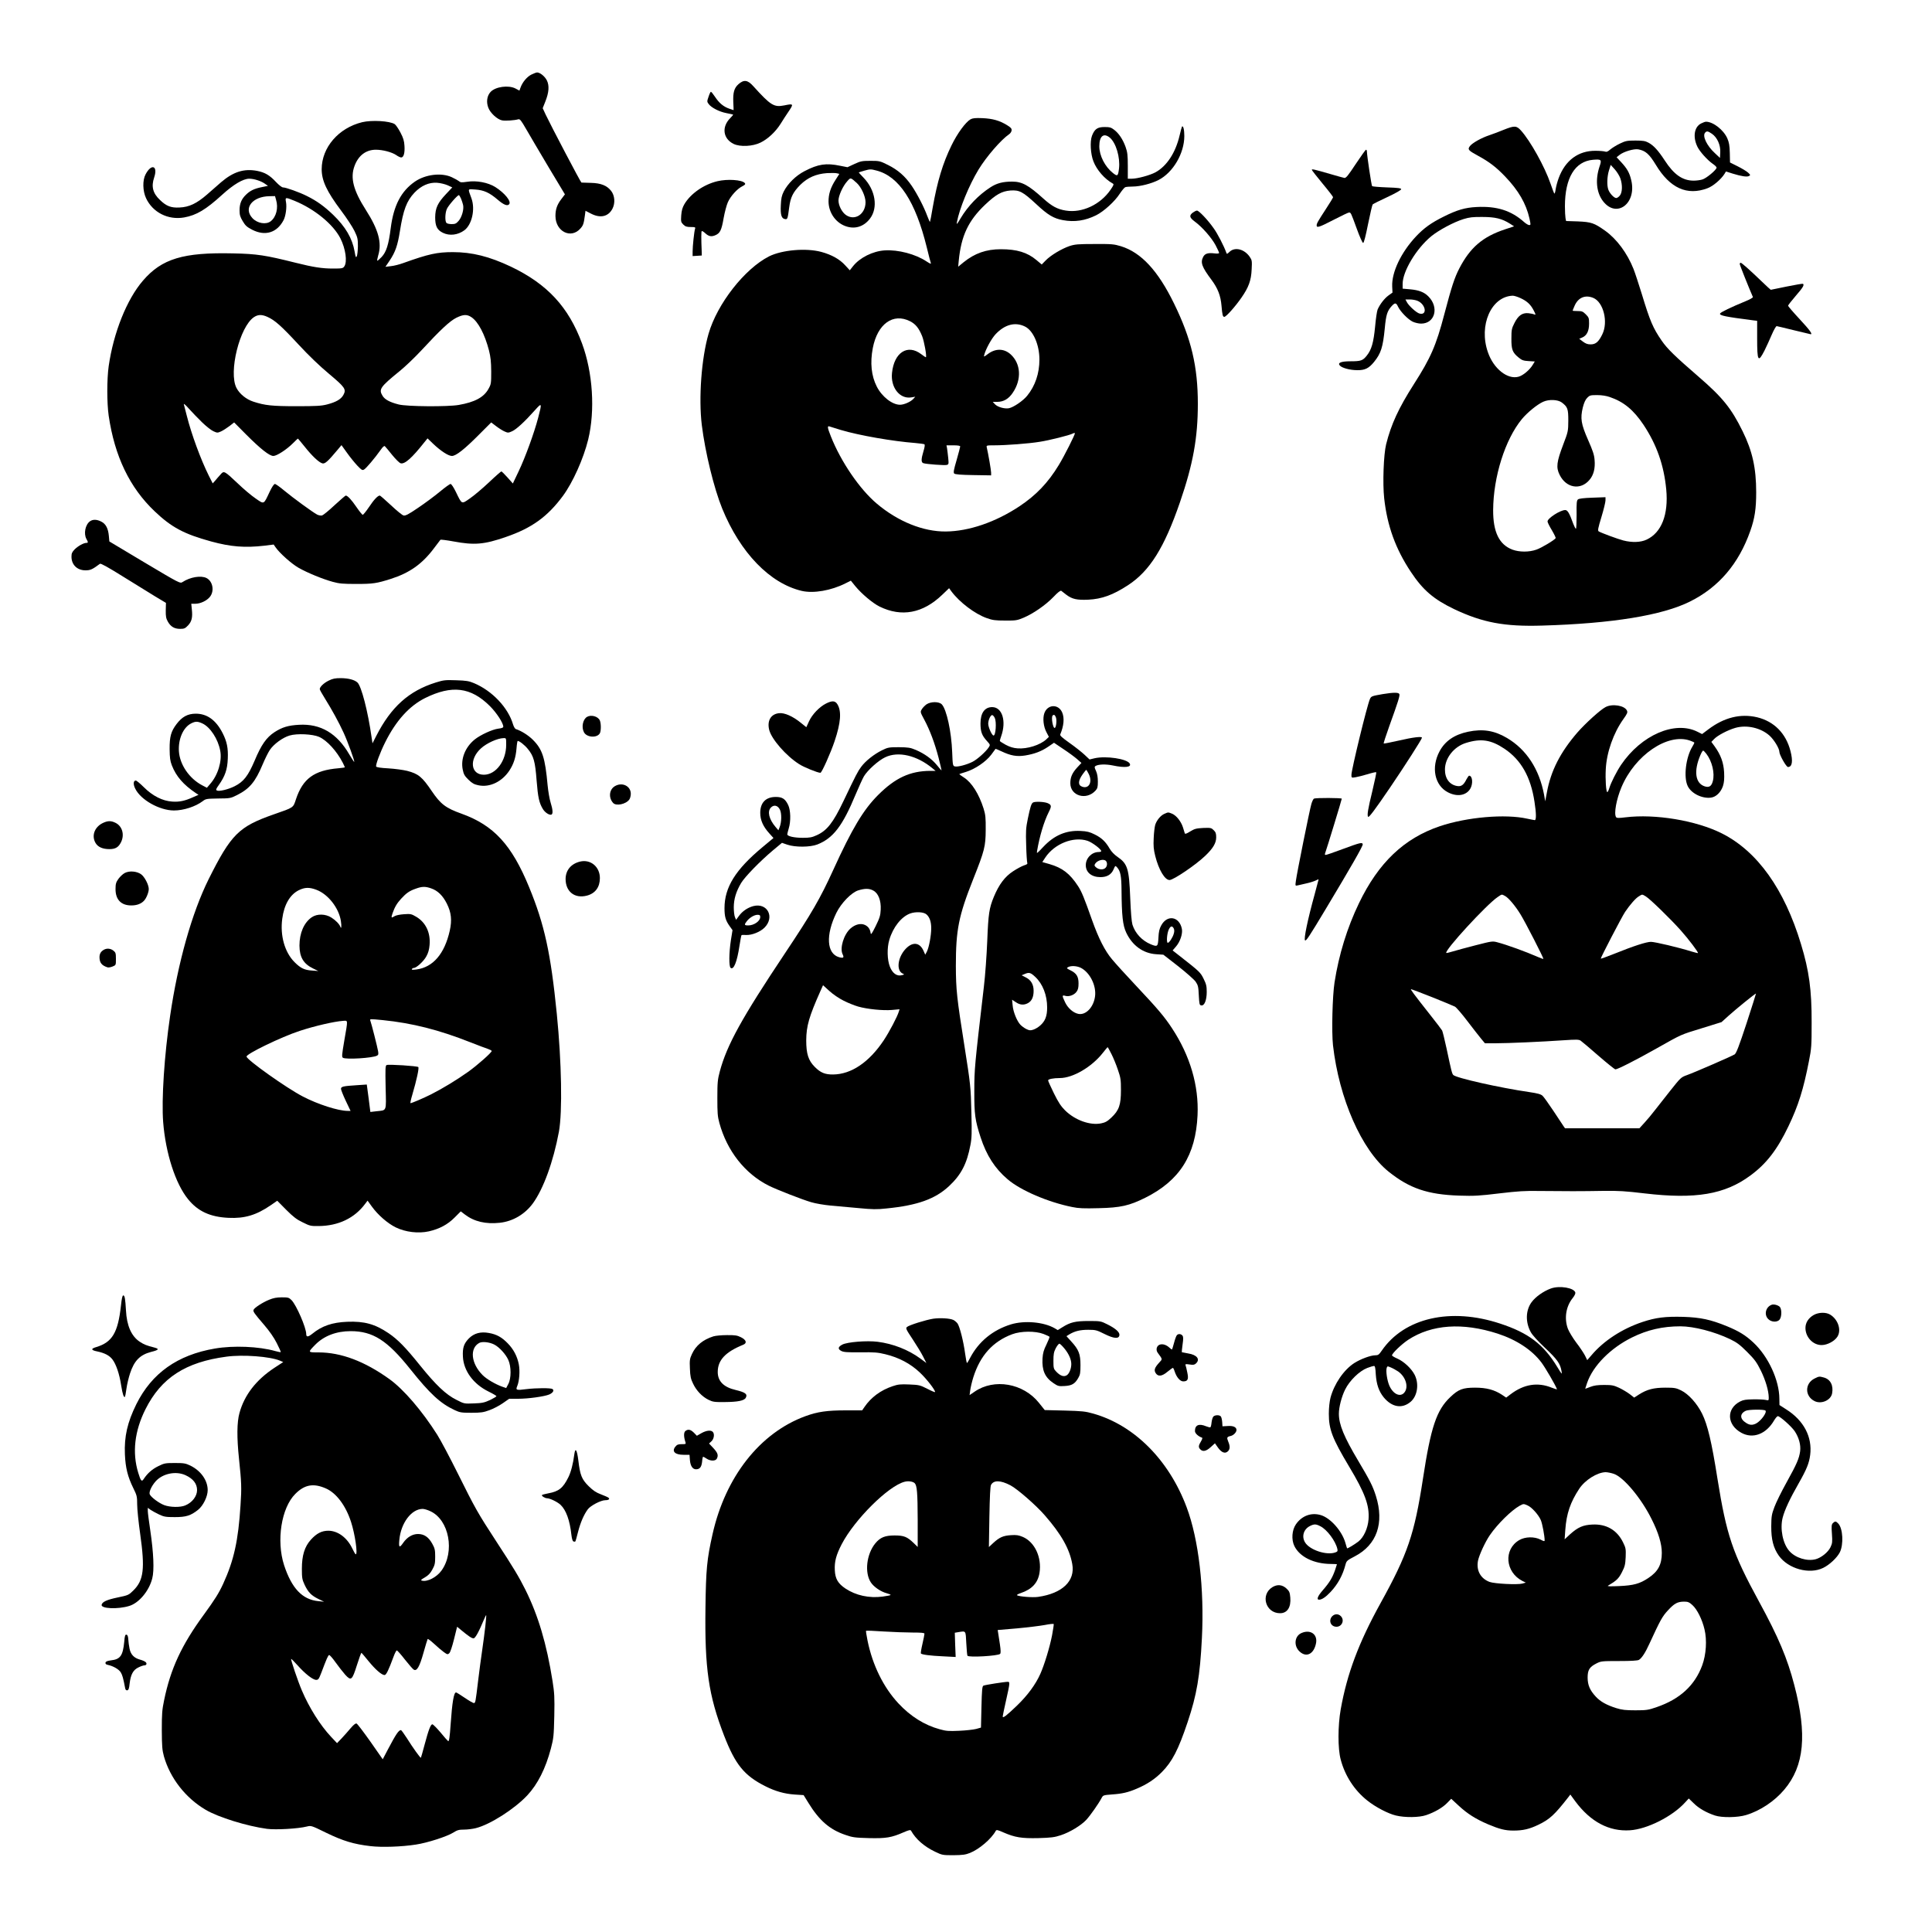 <?xml version="1.0" standalone="no"?>
<!DOCTYPE svg PUBLIC "-//W3C//DTD SVG 20010904//EN"
 "http://www.w3.org/TR/2001/REC-SVG-20010904/DTD/svg10.dtd">
<svg version="1.0" xmlns="http://www.w3.org/2000/svg"
 width="2000pt" height="2000pt" viewBox="0 0 2000 2000"
 preserveAspectRatio="xMidYMid meet">

<g transform="translate(0,2000) scale(0.1,-0.1)"
fill="#000000" stroke="none">
<path d="M5501 19228 c-45 -22 -92 -78 -112 -133 l-12 -33 -41 22 c-72 37
-206 19 -257 -35 -38 -40 -47 -105 -24 -164 20 -55 94 -122 142 -131 35 -7
130 0 168 11 17 5 29 -10 82 -102 34 -59 138 -236 231 -392 l170 -283 -38 -50
c-44 -58 -60 -106 -60 -174 1 -161 161 -241 259 -129 29 33 34 49 46 137 l6
46 56 -29 c98 -51 181 -32 224 52 29 58 23 134 -14 182 -43 56 -106 82 -212
84 -49 1 -93 3 -96 3 -7 0 -318 593 -370 703 l-31 67 27 68 c38 95 43 166 16
220 -21 42 -71 82 -101 82 -8 0 -35 -10 -59 -22z"/>
<path d="M7645 19129 c-45 -40 -58 -86 -54 -187 2 -45 4 -82 3 -82 -1 0 -21 7
-45 15 -60 21 -104 58 -146 121 -20 30 -39 54 -44 54 -4 0 -15 -23 -24 -51
-17 -49 -17 -52 2 -77 28 -37 109 -79 183 -93 36 -7 67 -14 69 -15 2 -2 -11
-18 -29 -36 -92 -92 -76 -214 35 -268 67 -32 197 -26 278 14 76 37 155 111
207 193 23 38 60 94 81 125 57 84 55 87 -42 67 -107 -21 -140 -1 -321 199 -58
65 -97 70 -153 21z"/>
<path d="M10047 18765 c-51 -29 -137 -146 -197 -270 -90 -184 -147 -372 -195
-645 -13 -79 -26 -145 -28 -147 -2 -2 -14 25 -27 59 -34 93 -106 233 -163 316
-68 99 -142 163 -244 214 -84 42 -90 43 -182 43 -88 0 -102 -3 -167 -33 l-71
-33 -76 15 c-145 30 -227 18 -369 -56 -89 -46 -173 -128 -215 -211 -21 -42
-27 -70 -30 -142 -5 -100 7 -138 44 -143 25 -4 27 1 43 123 13 103 40 156 114
231 77 76 164 114 278 122 42 2 88 2 102 -2 l25 -6 -39 -61 c-52 -80 -74 -150
-73 -227 2 -119 80 -226 191 -258 91 -27 178 4 238 83 86 113 57 296 -67 424
-27 28 -49 52 -49 53 0 2 27 11 60 20 56 16 65 16 122 1 235 -60 405 -320 522
-796 19 -79 38 -152 42 -162 4 -12 -8 -7 -45 17 -112 75 -293 123 -433 114
-123 -8 -257 -75 -327 -163 l-34 -43 -48 52 c-57 63 -140 109 -246 138 -158
43 -408 21 -542 -46 -253 -129 -536 -490 -626 -801 -74 -255 -104 -666 -70
-945 35 -283 126 -655 211 -864 187 -458 493 -775 824 -853 121 -28 303 3 452
78 l56 28 46 -57 c65 -79 180 -176 251 -211 228 -112 449 -70 649 122 l71 68
24 -33 c84 -113 243 -233 364 -276 61 -22 90 -26 192 -26 111 -1 125 2 190 29
100 42 229 131 310 215 45 48 73 69 81 64 6 -5 30 -24 54 -42 60 -44 107 -55
225 -50 142 7 257 49 412 150 225 147 376 388 538 859 136 395 185 668 185
1019 0 386 -68 673 -245 1035 -167 343 -341 531 -551 596 -73 22 -94 24 -274
23 -170 0 -203 -3 -258 -21 -82 -28 -196 -96 -247 -149 l-41 -42 -55 46 c-94
79 -202 112 -368 112 -152 0 -271 -42 -386 -135 l-56 -46 6 63 c25 257 99 414
273 579 112 106 172 140 263 147 92 6 127 -12 267 -142 121 -113 179 -147 276
-165 119 -22 229 -6 344 51 78 39 193 143 244 223 22 33 47 63 56 67 9 4 46 7
82 7 75 1 189 30 262 67 151 77 268 276 268 456 0 65 -11 110 -24 98 -2 -3
-14 -45 -25 -93 -42 -179 -133 -317 -250 -381 -58 -31 -187 -66 -245 -66 l-41
0 0 132 c0 113 -4 143 -23 197 -28 78 -70 141 -119 178 -31 24 -46 28 -99 28
-74 0 -103 -21 -130 -91 -22 -58 -15 -188 15 -264 34 -89 115 -182 199 -229
15 -8 12 -16 -22 -66 -106 -154 -295 -242 -462 -215 -88 14 -144 44 -234 125
-154 139 -220 175 -322 175 -97 0 -159 -16 -225 -59 -124 -80 -234 -195 -309
-321 -38 -64 -43 -70 -38 -40 25 138 126 384 224 545 81 133 232 308 317 366
13 9 24 26 25 39 2 19 -7 30 -48 55 -79 48 -148 67 -254 72 -73 3 -101 0 -123
-12z m1442 -190 c64 -54 108 -204 95 -319 -10 -80 -15 -85 -63 -47 -83 66
-141 180 -141 277 0 105 45 142 109 89z m-2620 -469 c47 -43 91 -139 91 -199
0 -123 -109 -196 -201 -134 -42 28 -79 98 -79 152 0 48 44 147 90 198 36 41
33 42 99 -17z m553 -1432 c56 -29 90 -70 124 -154 21 -53 49 -208 39 -218 -2
-2 -24 13 -49 32 -141 107 -280 18 -302 -194 -16 -150 79 -272 198 -254 l43 7
-19 -21 c-27 -31 -97 -62 -139 -62 -81 0 -188 84 -241 189 -56 110 -70 245
-41 397 48 251 210 368 387 278z m1190 -55 c85 -43 148 -189 148 -341 0 -144
-44 -273 -127 -375 -43 -53 -142 -120 -189 -129 -46 -8 -117 12 -145 42 l-22
24 47 0 c65 0 118 31 160 94 94 138 84 302 -22 398 -69 62 -157 63 -236 3 -39
-30 -43 -31 -38 -12 14 59 75 171 118 217 96 102 204 130 306 79z m-1908
-1070 c192 -57 537 -117 771 -135 46 -4 88 -10 94 -13 7 -5 4 -28 -9 -71 -25
-83 -26 -117 -1 -125 31 -10 219 -24 242 -18 20 6 21 10 15 72 -4 36 -9 81
-12 99 l-6 32 71 0 c48 0 71 -4 71 -12 0 -6 -17 -69 -37 -140 -30 -102 -35
-130 -25 -140 9 -9 67 -14 197 -16 l185 -3 0 28 c0 25 -30 198 -45 261 -5 21
-3 22 77 22 120 0 358 18 468 36 100 15 310 68 343 85 10 6 21 8 24 5 7 -6
-110 -238 -167 -331 -112 -184 -234 -311 -408 -427 -248 -164 -523 -258 -762
-260 -233 -2 -494 103 -713 288 -177 149 -372 434 -476 697 -36 90 -39 112
-13 102 9 -3 61 -19 116 -36z"/>
<path d="M3749 18735 c-245 -60 -418 -261 -419 -486 0 -119 52 -230 201 -429
56 -74 118 -169 138 -210 33 -68 36 -83 36 -160 -1 -47 -6 -94 -12 -104 -9
-16 -12 -8 -22 50 -24 137 -94 256 -222 380 -93 89 -169 144 -274 196 -76 38
-215 88 -246 88 -11 0 -43 25 -72 56 -65 70 -114 99 -195 115 -136 26 -247 -9
-374 -118 -36 -32 -101 -89 -144 -126 -107 -93 -186 -131 -285 -135 -88 -5
-137 14 -202 77 -75 70 -93 140 -61 234 41 122 -29 147 -89 32 -33 -61 -30
-172 5 -247 69 -147 228 -228 394 -199 128 23 225 81 394 235 116 106 217 166
280 166 50 0 121 -23 161 -51 l33 -23 -63 -13 c-79 -16 -121 -36 -164 -78 -48
-46 -67 -93 -67 -162 0 -49 6 -68 33 -113 27 -46 43 -60 99 -89 134 -68 256
-30 324 101 22 43 34 133 25 184 -10 54 -8 54 86 16 209 -85 403 -244 477
-390 54 -107 73 -243 40 -290 -14 -20 -23 -22 -118 -22 -111 0 -203 14 -386
60 -312 78 -399 92 -647 97 -516 12 -738 -55 -933 -282 -167 -193 -305 -538
-355 -886 -19 -136 -19 -380 0 -512 62 -421 217 -744 476 -990 173 -165 303
-235 584 -312 205 -56 351 -67 552 -44 l96 12 20 -29 c42 -61 166 -171 238
-212 94 -53 248 -116 353 -145 68 -19 107 -22 246 -22 172 0 209 6 355 52 196
63 325 154 448 318 33 44 63 83 66 87 3 4 65 -4 136 -17 215 -40 316 -32 541
46 268 92 431 209 591 425 103 140 213 385 262 584 73 301 48 693 -64 995
-140 378 -360 615 -737 795 -222 105 -401 150 -600 150 -163 0 -251 -19 -513
-113 -38 -14 -96 -29 -127 -32 l-58 -7 44 65 c59 89 82 155 106 305 35 220 69
311 151 398 69 72 150 108 233 102 33 -2 83 -14 110 -26 l48 -22 -64 -68 c-88
-93 -112 -146 -113 -242 0 -91 20 -131 80 -160 69 -34 155 -23 222 26 78 58
114 217 74 329 -39 109 -44 98 40 93 88 -6 146 -32 232 -106 62 -53 100 -68
118 -46 24 29 -45 115 -144 178 -76 47 -195 70 -293 54 -55 -8 -68 -7 -82 6
-10 8 -44 27 -76 42 -107 49 -272 29 -381 -46 -143 -99 -220 -247 -250 -480
-22 -174 -46 -249 -95 -301 -22 -23 -42 -40 -45 -38 -2 3 2 27 10 54 40 132 3
267 -128 472 -129 202 -163 332 -117 455 40 109 119 168 221 168 72 0 165 -25
210 -55 19 -14 43 -25 52 -25 26 0 39 47 34 121 -3 51 -12 81 -42 138 -21 40
-48 79 -59 86 -51 33 -237 44 -337 20z m1024 -792 c8 -21 18 -50 21 -65 10
-45 -13 -126 -46 -164 -25 -29 -37 -34 -72 -34 -23 0 -47 5 -54 12 -17 17 -15
101 3 143 13 34 110 145 125 145 4 0 14 -17 23 -37z m-1915 -12 c25 -83 2
-176 -55 -221 -48 -38 -139 -23 -190 32 -96 103 0 225 178 227 l56 1 11 -39z
m-88 -1212 c75 -34 141 -92 317 -282 108 -117 223 -227 319 -307 167 -140 180
-160 149 -218 -24 -45 -77 -75 -170 -99 -58 -15 -111 -18 -315 -18 -255 0
-327 8 -447 47 -74 24 -143 80 -175 142 -84 162 33 634 181 733 42 28 82 29
141 2z m2111 -3 c70 -48 137 -175 181 -344 17 -68 22 -115 23 -217 0 -125 -1
-132 -29 -182 -48 -86 -141 -136 -307 -165 -117 -20 -536 -17 -622 5 -91 23
-144 51 -167 90 -41 67 -25 91 178 256 57 46 158 143 225 215 197 213 293 302
360 336 73 36 111 38 158 6z m-2791 -1086 c43 -42 96 -84 119 -94 39 -18 43
-18 79 -2 20 9 59 34 87 55 l49 38 127 -128 c146 -146 238 -219 279 -219 35 0
137 66 201 130 28 28 51 50 53 50 1 0 33 -38 70 -84 76 -96 148 -164 184 -173
26 -6 56 20 157 141 l40 48 56 -78 c31 -44 79 -103 107 -133 44 -46 52 -52 70
-42 21 11 112 118 172 203 22 32 37 45 44 39 6 -5 40 -46 76 -91 36 -44 75
-83 88 -86 42 -11 116 54 247 220 l31 38 58 -56 c78 -74 157 -126 194 -126 42
0 129 68 280 220 l127 127 50 -38 c27 -21 67 -46 87 -55 36 -16 40 -16 80 2
44 20 129 98 236 218 72 81 74 77 33 -79 -42 -159 -133 -409 -202 -554 l-60
-126 -56 63 c-30 34 -59 62 -63 62 -4 0 -63 -51 -129 -114 -67 -63 -156 -138
-197 -166 -88 -61 -81 -64 -145 68 -23 47 -46 82 -55 82 -8 0 -58 -36 -112
-81 -53 -44 -154 -119 -224 -166 -100 -68 -131 -84 -151 -79 -13 3 -72 51
-130 106 -59 55 -111 100 -115 100 -21 0 -61 -42 -112 -119 -30 -44 -59 -80
-65 -80 -5 -1 -35 36 -65 80 -51 75 -92 119 -111 119 -4 0 -56 -45 -116 -100
-59 -56 -118 -103 -129 -106 -12 -3 -35 1 -51 9 -47 25 -251 174 -340 248 -45
38 -89 69 -97 69 -10 0 -31 -31 -55 -82 -63 -134 -55 -130 -145 -68 -43 29
-126 99 -185 156 -140 132 -143 133 -178 92 -16 -17 -40 -45 -54 -62 l-27 -30
-41 81 c-82 164 -180 430 -227 618 -14 55 -28 109 -31 120 -3 11 21 -9 52 -45
32 -36 93 -99 135 -140z"/>
<path d="M17610 18722 c-71 -35 -88 -138 -39 -240 25 -52 103 -138 158 -177
23 -15 41 -33 41 -40 0 -23 -106 -111 -147 -123 -22 -7 -63 -12 -90 -12 -115
0 -204 62 -299 208 -68 104 -115 156 -169 185 -33 18 -57 22 -135 22 -86 0
-102 -3 -160 -31 -36 -17 -81 -45 -100 -61 -26 -23 -40 -28 -55 -22 -11 4 -55
8 -97 8 -178 2 -314 -98 -382 -281 -14 -37 -28 -90 -32 -118 -4 -28 -10 -48
-14 -43 -4 4 -21 50 -39 102 -60 175 -209 443 -306 550 -46 51 -67 52 -177 8
-46 -19 -112 -44 -148 -56 -85 -28 -179 -81 -204 -114 -25 -34 -17 -44 82 -98
118 -64 189 -118 282 -215 139 -145 218 -281 253 -436 14 -64 14 -68 -3 -68
-9 0 -33 14 -51 30 -135 121 -285 168 -494 157 -120 -6 -203 -31 -339 -99
-128 -63 -205 -118 -287 -205 -155 -165 -254 -372 -247 -520 l3 -62 -42 -30
c-41 -30 -88 -90 -112 -145 -7 -17 -19 -96 -26 -178 -16 -164 -37 -238 -86
-299 -41 -52 -61 -59 -168 -59 -97 0 -136 -15 -112 -43 21 -26 107 -49 181
-49 80 -1 120 19 174 85 72 89 92 153 111 347 13 142 26 182 73 233 34 36 45
34 65 -9 25 -51 102 -130 151 -154 23 -11 62 -20 87 -20 144 0 189 169 75 282
-43 44 -99 65 -188 73 l-78 7 0 49 c0 130 141 365 296 493 77 63 231 146 334
178 62 19 96 23 195 22 133 0 203 -17 285 -69 l44 -28 -94 -31 c-232 -77 -361
-188 -474 -406 -48 -93 -79 -186 -155 -475 -84 -321 -141 -451 -314 -721 -159
-249 -236 -416 -288 -624 -26 -106 -37 -402 -20 -558 31 -284 118 -525 276
-762 125 -189 237 -284 447 -385 295 -140 522 -183 913 -171 724 21 1244 106
1530 249 297 148 504 390 624 731 46 130 61 229 61 400 0 250 -39 426 -140
631 -117 238 -207 350 -457 566 -245 212 -323 288 -381 372 -91 132 -121 203
-206 483 -31 100 -69 217 -86 260 -65 164 -175 311 -293 395 -114 81 -144 91
-283 97 l-122 4 -6 30 c-3 17 -6 72 -6 122 0 295 104 466 291 482 87 7 92 2
67 -71 -45 -135 -32 -268 36 -357 140 -183 352 -24 292 219 -18 76 -43 119
-106 187 l-45 48 30 24 c42 34 149 66 194 58 75 -14 113 -47 182 -160 146
-242 323 -322 534 -243 58 21 141 92 177 149 l15 25 69 -22 c91 -28 149 -37
170 -25 16 9 15 12 -10 35 -15 14 -63 43 -107 65 l-80 40 -2 98 c-2 79 -8 110
-26 152 -39 88 -147 172 -221 172 -8 0 -31 -8 -50 -18z m112 -107 c54 -37 90
-116 86 -191 l-3 -59 -53 50 c-83 76 -130 176 -102 210 17 21 30 19 72 -10z
m-948 -462 c23 -67 21 -144 -5 -177 -11 -14 -28 -26 -38 -26 -22 0 -66 46 -81
85 -17 44 -14 137 6 201 l18 57 42 -46 c23 -26 49 -68 58 -94z m-1034 -1239
c69 -32 105 -66 137 -128 22 -43 23 -48 6 -41 -10 5 -38 10 -63 13 -62 5 -104
-25 -143 -103 -28 -55 -31 -69 -31 -160 -1 -114 11 -145 77 -198 31 -26 49
-32 101 -35 l64 -4 -20 -33 c-31 -53 -102 -113 -149 -125 -114 -31 -258 84
-316 253 -98 279 34 578 257 586 14 0 50 -11 80 -25z m754 2 c105 -44 156
-249 93 -377 -38 -78 -68 -104 -121 -104 -32 0 -52 8 -80 29 l-38 29 31 13
c47 20 71 67 71 143 0 58 -2 65 -34 97 -30 30 -40 34 -85 34 -28 0 -51 2 -51
4 0 2 8 24 19 48 37 88 111 119 195 84z m-1820 -30 c86 -36 104 -153 21 -132
-32 8 -111 80 -131 118 l-15 28 46 0 c25 0 60 -6 79 -14z m1990 -996 c145 -49
247 -134 350 -288 137 -207 211 -418 235 -670 24 -259 -49 -446 -203 -518 -61
-29 -151 -32 -241 -9 -61 16 -228 78 -255 94 -12 8 -8 31 28 149 23 76 42 154
42 172 l0 33 -134 -5 c-92 -3 -140 -9 -151 -18 -13 -11 -16 -36 -14 -159 0
-80 -3 -145 -7 -145 -5 1 -17 24 -27 50 -40 111 -59 144 -84 144 -51 0 -183
-85 -183 -118 0 -10 20 -50 45 -91 24 -41 42 -78 39 -82 -12 -20 -149 -102
-200 -119 -76 -27 -176 -26 -247 0 -138 52 -201 183 -200 410 2 345 124 731
297 941 57 69 160 153 221 180 60 27 151 23 192 -7 61 -46 68 -66 68 -187 -1
-110 -1 -114 -53 -250 -68 -179 -75 -236 -37 -312 67 -137 216 -163 309 -53
43 50 61 119 53 208 -4 53 -19 96 -67 205 -73 166 -82 223 -55 336 13 51 27
82 46 101 25 26 34 28 102 28 47 0 94 -7 131 -20z"/>
<path d="M14035 18303 c-79 -120 -101 -147 -118 -145 -11 2 -79 21 -151 42
-165 48 -186 52 -186 42 0 -5 50 -68 110 -141 61 -73 110 -137 110 -142 0 -5
-33 -60 -74 -122 -84 -129 -96 -150 -96 -171 0 -27 28 -18 177 59 79 41 150
75 158 75 19 0 19 0 80 -167 29 -81 59 -148 66 -148 8 0 26 69 51 195 22 107
43 199 48 204 5 5 74 40 152 76 84 39 143 73 143 81 0 11 -30 15 -147 19 -80
3 -150 9 -154 13 -7 7 -53 315 -54 360 0 9 -4 17 -9 17 -5 0 -52 -66 -106
-147z"/>
<path d="M7426 18124 c-142 -34 -277 -129 -341 -237 -21 -36 -29 -66 -33 -117
-4 -63 -3 -70 21 -94 21 -21 36 -26 77 -26 46 0 51 -2 45 -19 -9 -28 -25 -179
-25 -234 l0 -48 48 3 47 3 -1 40 c-6 141 -5 207 0 212 3 4 19 -5 34 -19 37
-35 64 -41 105 -24 51 21 66 51 88 178 11 62 31 136 44 165 28 63 96 138 148
164 31 16 36 23 27 34 -28 34 -181 44 -284 19z"/>
<path d="M12348 17799 c-40 -30 -35 -52 22 -94 75 -55 173 -167 214 -244 20
-38 36 -74 36 -79 0 -7 -18 -9 -49 -5 -67 8 -98 -2 -116 -37 -30 -58 -13 -104
85 -235 67 -90 96 -165 105 -270 8 -96 13 -115 29 -115 19 0 113 106 177 198
75 108 101 178 106 292 5 88 3 98 -19 130 -55 81 -154 107 -210 53 -26 -25
-28 -25 -34 -7 -23 65 -90 196 -131 252 -61 87 -152 182 -172 182 -9 0 -28
-10 -43 -21z"/>
<path d="M18010 17266 c0 -10 94 -245 136 -341 2 -6 -33 -26 -78 -44 -148 -61
-257 -113 -262 -127 -8 -20 54 -33 342 -70 l42 -5 0 -182 c0 -239 10 -255 77
-124 20 40 53 113 74 162 22 51 44 89 51 89 7 -1 88 -20 180 -43 91 -22 169
-41 172 -41 22 0 -9 43 -114 156 -66 71 -120 134 -120 139 0 6 36 52 80 103
74 86 89 110 75 124 -4 3 -79 -10 -168 -28 -89 -19 -163 -34 -166 -34 -2 0
-42 37 -90 83 -128 123 -211 197 -222 197 -5 0 -9 -6 -9 -14z"/>
<path d="M932 14604 c-49 -34 -68 -129 -37 -184 19 -33 18 -40 -1 -40 -28 0
-86 -32 -121 -67 -27 -28 -33 -41 -33 -76 0 -84 59 -141 145 -141 51 0 71 9
150 68 8 6 87 -38 236 -131 123 -76 274 -170 335 -207 l112 -67 -2 -77 c-1
-64 3 -84 22 -118 30 -52 68 -74 127 -74 42 0 52 5 81 35 39 41 49 84 40 166
l-6 59 42 0 c54 0 122 33 153 74 46 61 27 159 -37 192 -57 29 -168 11 -248
-41 -25 -17 -29 -15 -392 201 l-366 219 -5 56 c-7 79 -32 126 -78 149 -46 24
-87 25 -117 4z"/>
<path d="M3402 12954 c-51 -25 -92 -65 -92 -88 0 -7 25 -51 55 -99 72 -116
141 -241 192 -352 43 -93 116 -295 110 -302 -2 -2 -25 33 -51 77 -127 219
-297 320 -521 307 -111 -6 -174 -25 -253 -76 -84 -55 -137 -130 -206 -295 -68
-159 -114 -218 -207 -265 -68 -34 -161 -56 -184 -44 -12 7 -9 16 19 55 66 93
90 163 94 274 5 110 -9 177 -53 264 -69 136 -162 203 -281 202 -82 -1 -139
-32 -196 -107 -58 -76 -73 -131 -72 -260 1 -89 5 -121 23 -168 45 -115 119
-200 251 -289 l25 -16 -55 -24 c-86 -39 -143 -51 -217 -46 -99 6 -203 58 -294
149 -38 38 -76 69 -83 69 -26 0 -29 -39 -6 -84 56 -116 250 -225 400 -226 101
0 223 40 298 96 32 25 41 26 160 28 123 1 129 2 195 35 131 66 190 137 266
318 24 57 57 124 74 149 40 61 135 130 205 150 77 23 238 15 305 -14 83 -37
183 -147 246 -269 11 -23 21 -44 21 -46 0 -2 -30 -7 -67 -10 -250 -21 -368
-107 -439 -320 -30 -91 -20 -84 -229 -157 -363 -127 -442 -205 -675 -671 -173
-348 -318 -861 -399 -1416 -60 -406 -90 -863 -72 -1098 25 -321 127 -639 258
-799 101 -125 228 -184 418 -193 168 -8 288 28 437 130 l68 47 92 -93 c74 -74
109 -101 172 -131 74 -37 84 -39 165 -38 205 2 371 82 481 230 l25 33 45 -62
c63 -87 162 -173 247 -215 101 -49 233 -65 342 -41 110 25 196 71 268 144 l63
63 43 -33 c96 -73 216 -101 362 -85 134 15 257 87 340 199 110 150 213 433
271 744 37 206 28 718 -22 1220 -63 629 -127 923 -287 1312 -180 438 -366 640
-700 760 -163 58 -216 99 -307 233 -100 148 -139 180 -255 210 -40 10 -128 22
-195 26 -78 4 -123 11 -126 19 -7 17 41 146 93 250 112 225 251 378 414 459
277 137 473 113 670 -83 71 -71 139 -176 139 -214 0 -10 -17 -16 -52 -20 -62
-8 -186 -65 -245 -113 -98 -80 -145 -200 -123 -310 10 -50 19 -66 60 -106 38
-37 59 -48 102 -57 117 -25 244 36 321 152 45 69 66 135 74 230 3 42 9 77 12
77 18 0 73 -43 105 -83 61 -74 76 -130 91 -327 14 -176 26 -232 66 -297 22
-35 65 -63 87 -56 18 7 15 52 -8 125 -11 34 -25 115 -31 178 -26 287 -54 373
-153 472 -46 46 -120 93 -177 111 -8 3 -21 25 -28 48 -51 174 -216 348 -404
427 -52 22 -81 27 -185 30 -112 4 -130 2 -210 -23 -279 -87 -464 -253 -618
-555 l-38 -75 -9 60 c-38 271 -106 533 -147 570 -31 28 -92 44 -171 45 -61 0
-85 -5 -127 -26z m-1307 -443 c81 -37 163 -162 185 -284 20 -106 -24 -251
-104 -342 l-34 -40 -48 25 c-134 70 -233 214 -242 353 -8 127 45 248 128 289
44 22 65 22 115 -1z m3145 -221 c0 -167 -106 -310 -231 -310 -137 0 -155 160
-30 273 59 54 171 105 234 106 27 1 27 1 27 -69z m-778 -1486 c69 -23 122 -75
164 -159 46 -92 54 -170 30 -279 -54 -240 -173 -379 -345 -402 -40 -5 -52 -4
-47 5 4 6 13 11 20 11 27 0 102 69 129 119 20 35 30 71 34 119 11 127 -40 234
-139 292 -49 29 -58 31 -126 26 -44 -3 -83 -11 -99 -21 -33 -22 -36 -16 -19
32 23 65 45 102 89 150 53 58 86 81 150 103 64 24 100 25 159 4z m-1187 -15
c121 -45 233 -188 254 -324 8 -54 5 -88 -6 -58 -10 27 -49 67 -92 94 -62 40
-149 41 -203 4 -81 -55 -128 -164 -128 -294 1 -120 42 -189 142 -237 l53 -26
-65 5 c-79 5 -118 24 -181 87 -102 102 -151 276 -127 450 19 145 80 249 170
294 63 31 109 33 183 5z m686 -1349 c307 -31 583 -101 909 -230 80 -31 162
-63 183 -69 20 -7 37 -16 37 -21 0 -16 -150 -149 -246 -217 -112 -80 -265
-173 -382 -232 -78 -39 -199 -91 -213 -91 -3 0 4 37 18 83 47 160 73 281 63
291 -11 11 -304 30 -327 21 -14 -5 -15 -35 -11 -231 6 -259 15 -235 -98 -248
l-60 -7 -18 142 -19 142 -104 -7 c-141 -9 -163 -14 -163 -38 0 -10 22 -66 49
-123 l50 -105 -30 0 c-97 0 -309 68 -464 149 -170 88 -576 377 -583 413 -5 27
360 204 550 266 154 51 359 98 448 104 54 3 53 21 14 -205 -25 -147 -27 -169
-14 -177 31 -20 308 -3 353 22 14 7 16 16 11 46 -7 43 -70 290 -80 315 -7 20
-9 20 127 7z"/>
<path d="M14316 12815 c-115 -20 -121 -22 -134 -50 -29 -62 -192 -733 -192
-786 0 -31 0 -32 43 -25 23 4 80 18 126 32 45 14 85 23 88 20 3 -2 -16 -91
-41 -197 -45 -183 -56 -252 -43 -265 8 -9 71 74 228 305 145 213 329 500 329
514 0 16 -92 5 -238 -29 -84 -19 -156 -33 -158 -31 -3 3 24 85 59 183 91 252
110 313 103 329 -7 18 -60 18 -170 0z"/>
<path d="M8551 12717 c-68 -34 -144 -113 -176 -184 l-28 -61 -56 45 c-83 68
-171 107 -227 100 -85 -9 -125 -79 -101 -174 25 -96 173 -266 309 -353 49 -32
192 -90 221 -90 14 0 106 206 147 328 64 191 73 309 29 381 -23 38 -55 40
-118 8z"/>
<path d="M9590 12708 c-17 -13 -39 -35 -48 -51 -16 -27 -16 -29 25 -105 58
-108 109 -243 149 -396 18 -72 32 -131 31 -132 -1 -1 -22 23 -47 54 -53 65
-129 120 -220 159 -57 24 -78 27 -175 28 -104 0 -114 -2 -175 -32 -83 -41
-171 -111 -215 -171 -35 -47 -52 -79 -184 -356 -107 -224 -170 -304 -276 -352
-50 -23 -73 -27 -145 -27 -88 0 -160 16 -160 36 0 7 7 34 15 61 23 74 20 190
-6 243 -31 64 -61 83 -128 83 -104 0 -161 -59 -161 -165 0 -74 29 -140 92
-210 l45 -50 -114 -95 c-279 -232 -393 -415 -393 -631 0 -88 11 -127 53 -186
l30 -42 -17 -105 c-20 -131 -21 -269 -3 -285 32 -26 67 62 92 228 9 58 18 107
21 110 2 3 24 4 47 2 59 -3 146 31 191 76 109 109 30 261 -116 223 -59 -16
-112 -52 -148 -101 l-30 -41 -12 28 c-7 16 -12 63 -12 104 1 85 24 161 76 249
39 65 196 226 328 337 l95 79 55 -19 c82 -28 236 -27 311 2 164 65 261 191
397 519 33 78 71 162 85 186 37 63 150 165 221 198 136 65 329 19 491 -116
l30 -25 -55 0 c-208 -1 -362 -72 -540 -250 -153 -153 -270 -349 -464 -775
-136 -298 -222 -447 -501 -865 -447 -670 -599 -946 -673 -1219 -23 -86 -26
-115 -26 -276 0 -155 2 -191 21 -260 79 -289 264 -524 509 -648 82 -41 348
-145 441 -172 46 -14 137 -29 201 -35 64 -6 194 -18 288 -26 144 -14 191 -15
290 -4 323 32 505 98 648 231 126 118 185 231 222 427 14 72 15 127 10 327 -6
272 -10 303 -71 690 -80 504 -89 587 -90 835 0 374 28 517 180 900 117 294
128 338 129 510 1 125 -2 155 -22 220 -48 151 -122 269 -203 321 -27 18 -49
33 -49 35 0 1 31 12 69 23 94 29 207 105 262 178 24 32 44 59 45 61 1 1 30
-11 64 -27 93 -44 156 -55 241 -42 98 16 169 43 240 91 l60 41 98 -66 c55 -36
118 -83 142 -104 l44 -39 -43 -46 c-53 -58 -72 -101 -72 -164 0 -131 165 -180
260 -77 21 23 25 36 25 94 0 44 -6 81 -19 110 -17 35 -17 44 -6 51 30 19 107
21 180 6 127 -27 198 -18 174 21 -30 48 -243 80 -361 54 l-54 -13 -52 49 c-29
27 -98 82 -155 122 -80 57 -102 77 -96 89 37 89 44 168 20 226 -39 92 -155 86
-186 -10 -17 -52 -8 -135 22 -192 l26 -50 -26 -25 c-64 -60 -199 -102 -298
-94 -43 3 -80 14 -123 37 -33 18 -61 36 -61 40 0 4 6 26 14 48 56 157 11 302
-93 302 -78 0 -121 -61 -121 -170 0 -83 14 -123 65 -179 37 -41 37 -41 20 -68
-31 -46 -118 -124 -167 -149 -61 -31 -154 -55 -183 -48 -21 5 -23 11 -28 147
-8 214 -58 442 -107 495 -29 31 -114 31 -160 0z m707 -139 c21 -39 11 -185
-12 -183 -17 1 -55 86 -55 122 0 40 26 95 43 89 7 -2 18 -14 24 -28z m634 4
c10 -28 3 -99 -11 -108 -19 -12 -41 111 -23 128 13 13 24 7 34 -20z m339 -584
c42 -82 4 -158 -67 -133 -46 16 -44 62 7 132 16 23 32 42 35 42 2 0 14 -18 25
-41z m-3197 -369 c20 -39 19 -130 -3 -185 l-12 -30 -30 35 c-68 80 -87 161
-47 201 31 31 70 22 92 -21z m967 -839 c52 -27 82 -103 77 -198 -3 -62 -11
-86 -52 -170 -39 -78 -49 -93 -52 -73 -6 42 -24 68 -59 85 -43 20 -100 7 -149
-36 -70 -61 -114 -205 -82 -268 17 -35 8 -42 -37 -30 -129 37 -140 230 -28
459 50 102 157 212 227 233 68 21 114 21 155 -2z m551 -247 c33 -29 49 -77 49
-143 0 -74 -23 -199 -45 -242 l-17 -32 -18 41 c-40 89 -115 95 -187 17 -81
-88 -96 -222 -29 -253 20 -9 20 -10 -8 -17 -51 -14 -97 19 -124 88 -28 71 -31
194 -6 277 38 131 125 241 217 274 56 20 140 16 168 -10z m-1721 -27 c0 -42
-65 -87 -124 -87 -42 0 -44 7 -14 45 29 37 77 65 111 65 22 0 27 -5 27 -23z
m863 -866 c45 -23 113 -50 151 -61 96 -27 256 -43 350 -35 l78 7 -7 -23 c-16
-54 -98 -210 -157 -299 -151 -226 -335 -351 -523 -353 -84 -1 -131 18 -191 79
-66 66 -88 135 -88 274 1 149 29 246 148 513 l26 58 65 -59 c38 -35 100 -77
148 -101z"/>
<path d="M16620 12680 c-53 -27 -210 -170 -291 -263 -177 -205 -275 -396 -316
-622 l-17 -90 -12 69 c-50 264 -182 467 -383 586 -131 78 -252 97 -404 65
-142 -30 -238 -96 -295 -203 -89 -166 -51 -353 87 -424 94 -49 187 -34 230 35
32 52 25 137 -11 137 -4 0 -16 -17 -27 -37 -29 -59 -54 -77 -96 -70 -80 13
-128 78 -127 173 1 118 94 235 217 273 156 49 260 33 399 -60 172 -115 272
-291 311 -549 19 -120 19 -190 3 -190 -7 1 -42 7 -78 15 -227 51 -623 17 -905
-78 -370 -125 -635 -377 -837 -797 -122 -253 -208 -531 -253 -820 -22 -142
-31 -514 -16 -650 63 -553 296 -1084 576 -1309 216 -173 404 -237 730 -248
158 -5 208 -2 415 23 194 23 268 28 423 25 250 -3 434 -3 657 1 154 2 225 -2
425 -26 526 -62 831 -11 1096 186 165 121 277 267 393 509 102 213 155 381
212 674 26 130 28 159 28 400 1 337 -26 535 -110 811 -172 570 -452 962 -820
1147 -265 133 -689 204 -998 166 -72 -9 -90 -8 -97 3 -23 36 4 185 56 308 139
332 478 563 708 484 26 -9 47 -19 47 -22 0 -4 -9 -22 -20 -40 -69 -112 -93
-318 -49 -409 37 -77 149 -132 241 -120 53 7 102 55 124 120 12 38 15 73 12
142 -6 101 -34 180 -99 270 l-33 45 29 30 c35 37 142 93 219 115 118 34 264 1
355 -81 46 -42 101 -132 101 -167 0 -31 71 -157 89 -157 44 0 53 60 26 165
-47 184 -171 308 -346 350 -172 40 -341 -2 -504 -125 l-65 -49 -48 24 c-233
117 -581 -33 -791 -343 -47 -70 -104 -183 -121 -239 -7 -24 -17 -43 -21 -43
-13 0 -22 129 -16 239 9 173 79 373 183 518 39 55 45 68 36 87 -24 53 -152 74
-222 36z m1044 -483 c60 -79 89 -201 67 -284 -14 -53 -39 -68 -85 -53 -97 32
-114 159 -44 322 11 27 24 48 29 48 4 0 19 -15 33 -33z m-2084 -1472 c36 -19
106 -102 160 -190 52 -84 242 -456 237 -461 -2 -3 -30 8 -63 22 -115 51 -316
124 -412 149 -51 14 -57 13 -225 -30 -94 -24 -201 -53 -237 -64 -35 -11 -66
-18 -68 -16 -23 23 418 503 532 579 46 31 40 30 76 11z m1458 -5 c43 -26 254
-231 360 -350 79 -88 186 -229 179 -236 -2 -2 -31 6 -66 16 -133 42 -379 100
-420 100 -48 0 -178 -42 -384 -125 -73 -29 -134 -51 -136 -49 -5 4 217 432
252 484 50 74 109 142 142 161 37 23 33 23 73 -1z m-2212 -1043 c115 -46 221
-90 236 -98 14 -8 72 -75 128 -149 57 -74 120 -156 142 -182 l40 -48 106 0
c131 0 491 16 705 31 135 9 161 9 180 -4 12 -8 95 -78 184 -156 89 -77 168
-141 176 -141 23 0 221 101 428 218 263 148 239 138 467 208 l203 63 72 65
c82 74 281 235 285 231 1 -1 -43 -140 -98 -309 -78 -237 -106 -309 -123 -321
-28 -18 -413 -186 -495 -215 -61 -22 -65 -27 -170 -159 -60 -75 -133 -168
-163 -207 -30 -39 -77 -96 -106 -127 l-52 -57 -385 0 -385 0 -16 23 c-8 12
-55 83 -104 157 -49 74 -100 145 -113 157 -18 16 -49 25 -138 38 -303 44 -757
146 -786 177 -13 15 -19 37 -69 273 -20 93 -41 177 -46 187 -5 9 -60 82 -122
160 -176 223 -209 268 -200 268 5 0 103 -37 219 -83z"/>
<path d="M6077 12579 c-43 -25 -60 -106 -32 -159 28 -55 137 -62 165 -10 13
25 13 103 -1 133 -19 41 -89 61 -132 36z"/>
<path d="M6364 11861 c-58 -35 -66 -119 -17 -173 31 -35 134 -13 168 36 8 11
15 38 15 59 0 81 -91 124 -166 78z"/>
<path d="M13603 11733 c-7 -2 -20 -28 -28 -57 -18 -60 -150 -716 -160 -794 -7
-52 -7 -53 17 -48 12 3 54 12 91 21 37 8 81 22 97 30 17 9 30 14 30 11 0 -2
-18 -71 -40 -151 -73 -264 -116 -470 -100 -480 12 -7 43 40 217 330 258 430
384 649 380 665 -4 23 -28 17 -206 -49 -90 -34 -170 -61 -177 -61 -11 0 -11 6
-3 28 14 37 169 544 169 554 0 9 -267 10 -287 1z"/>
<path d="M10693 11692 c-17 -11 -28 -46 -53 -167 -20 -96 -22 -131 -17 -275 2
-91 8 -172 11 -181 5 -12 -3 -18 -32 -27 -22 -7 -73 -34 -114 -61 -85 -55
-146 -136 -199 -263 -49 -119 -58 -176 -69 -458 -6 -146 -21 -359 -35 -475
-96 -822 -99 -852 -99 -1080 -1 -240 8 -303 65 -478 61 -188 149 -324 280
-435 134 -115 419 -237 668 -287 66 -14 121 -16 274 -12 228 5 318 26 483 108
356 178 522 440 541 855 14 305 -77 615 -264 899 -78 119 -147 201 -371 439
-103 109 -215 233 -250 275 -75 89 -140 218 -207 406 -82 232 -107 293 -145
352 -86 131 -162 189 -296 228 l-74 21 31 47 c95 143 292 221 437 173 48 -16
142 -87 142 -107 0 -5 -12 -9 -26 -9 -72 0 -134 -63 -134 -136 0 -75 60 -124
152 -124 68 0 113 27 136 81 17 40 18 40 36 20 35 -38 45 -91 46 -236 2 -264
13 -364 48 -438 63 -135 175 -216 310 -225 l75 -5 153 -119 c84 -66 165 -138
181 -160 25 -37 29 -52 33 -142 5 -93 7 -101 26 -104 32 -5 56 54 56 140 0 59
-5 81 -32 135 -33 67 -40 74 -243 233 l-78 61 36 42 c42 49 69 131 60 180 -25
130 -152 152 -214 37 -19 -34 -26 -64 -29 -127 -5 -93 -9 -97 -80 -68 -91 38
-161 114 -189 203 -9 31 -17 127 -23 277 -12 304 -27 353 -133 426 -31 21 -62
53 -80 84 -42 73 -84 112 -155 147 -52 26 -80 33 -146 36 -150 8 -274 -45
-387 -166 -67 -71 -69 -73 -63 -40 25 149 71 303 120 400 32 63 30 76 -11 94
-36 15 -132 19 -152 6z m755 -604 c17 -17 15 -54 -4 -72 -21 -22 -67 -20 -95
3 -20 16 -22 23 -13 38 22 37 88 55 112 31z m702 -698 c7 -14 8 -32 1 -55 -10
-38 -47 -95 -62 -95 -15 0 -10 86 7 130 18 44 37 51 54 20z m-961 -409 c93
-48 161 -182 147 -294 -14 -112 -94 -197 -171 -183 -54 10 -110 59 -139 120
-33 70 -33 77 2 67 38 -11 91 8 116 42 16 21 21 43 21 87 0 71 -21 105 -85
136 -39 19 -41 22 -24 32 30 17 91 14 133 -7z m-473 -93 c78 -72 124 -190 124
-317 0 -90 -20 -142 -73 -188 -19 -17 -51 -36 -70 -42 -31 -10 -41 -9 -74 7
-21 11 -48 31 -60 44 -36 38 -75 135 -80 199 l-6 60 38 -25 c43 -30 83 -33
125 -11 40 21 60 63 60 128 0 67 -28 114 -85 141 l-39 20 29 12 c47 21 63 17
111 -28z m789 -798 c20 -39 50 -112 67 -163 29 -84 32 -103 32 -212 0 -153
-20 -209 -98 -283 -42 -40 -63 -52 -107 -61 -114 -23 -269 32 -373 134 -43 43
-69 82 -116 177 -33 67 -60 127 -60 134 0 13 54 24 121 24 135 0 330 114 445
260 26 33 48 60 50 60 2 0 20 -32 39 -70z"/>
<path d="M12055 11576 c-40 -17 -81 -67 -96 -114 -6 -20 -14 -82 -16 -138 -4
-82 -1 -117 16 -185 36 -143 99 -249 148 -249 41 0 275 159 372 253 79 76 111
130 111 189 0 39 -5 54 -26 74 -24 24 -30 26 -108 23 -73 -4 -89 -8 -135 -36
-35 -22 -53 -29 -56 -20 -2 6 -11 35 -19 62 -20 62 -68 123 -112 141 -40 17
-41 17 -79 0z"/>
<path d="M1060 11478 c-84 -43 -114 -133 -70 -206 25 -41 73 -62 143 -62 63 0
95 20 121 74 36 76 12 162 -56 197 -49 25 -84 24 -138 -3z"/>
<path d="M6005 11081 c-94 -23 -149 -89 -150 -180 0 -132 95 -206 222 -172 86
23 133 88 133 181 0 117 -96 197 -205 171z"/>
<path d="M1290 10962 c-19 -10 -48 -38 -64 -60 -25 -35 -30 -52 -30 -104 -1
-110 57 -171 163 -171 58 0 103 17 133 50 24 26 48 87 48 120 0 44 -44 128
-80 153 -45 32 -123 38 -170 12z"/>
<path d="M1075 10168 c-31 -18 -44 -40 -45 -75 0 -59 22 -87 83 -107 10 -3 34
1 53 9 34 14 34 14 34 79 0 58 -3 67 -26 85 -29 23 -68 27 -99 9z"/>
<path d="M16053 6661 c-76 -28 -158 -86 -198 -141 -62 -84 -65 -207 -9 -309
16 -31 73 -93 149 -165 126 -119 157 -162 170 -241 7 -37 4 -35 -44 44 -142
234 -298 353 -591 449 -513 170 -994 60 -1227 -281 -28 -41 -37 -47 -67 -47
-47 0 -152 -39 -216 -80 -109 -70 -209 -216 -247 -360 -10 -40 -17 -104 -17
-165 0 -162 35 -254 210 -547 164 -273 212 -403 201 -547 -7 -92 -50 -186
-105 -229 -41 -31 -113 -75 -117 -70 -1 2 -10 28 -18 58 -36 123 -155 257
-255 286 -98 29 -196 -7 -257 -96 -41 -59 -48 -158 -16 -224 55 -113 202 -185
379 -186 34 0 62 -2 62 -3 0 -2 -9 -30 -20 -62 -27 -77 -57 -127 -124 -204
-56 -64 -70 -101 -41 -101 29 0 70 28 118 79 77 82 127 174 156 286 10 37 17
43 96 84 228 119 307 344 218 626 -32 101 -62 160 -181 360 -149 250 -202 378
-202 490 0 68 28 177 65 251 46 93 148 192 229 223 31 12 63 21 70 21 10 0 15
-24 18 -87 7 -104 32 -176 82 -238 85 -103 190 -121 278 -47 71 60 90 184 43
279 -33 65 -110 138 -180 169 -30 13 -55 28 -55 33 0 21 98 115 167 161 244
160 563 182 928 64 195 -64 355 -169 453 -300 40 -54 140 -225 160 -275 2 -4
-23 3 -55 16 -145 59 -288 36 -425 -68 l-46 -35 -43 29 c-79 52 -161 74 -279
74 -127 0 -172 -17 -256 -97 -143 -135 -202 -310 -284 -848 -88 -573 -158
-779 -441 -1290 -225 -408 -344 -726 -410 -1095 -30 -170 -31 -407 0 -520 44
-168 142 -318 274 -423 86 -69 217 -137 297 -156 94 -23 243 -21 314 4 88 30
169 77 216 125 l43 44 79 -73 c90 -83 174 -136 302 -191 119 -50 177 -65 263
-65 99 0 164 15 258 60 118 57 167 102 313 289 l18 24 52 -71 c158 -212 349
-313 565 -299 178 11 441 144 571 288 l38 41 52 -50 c51 -51 129 -96 219 -126
72 -24 236 -22 323 5 146 44 294 143 395 263 207 245 238 570 103 1084 -72
276 -163 493 -366 865 -274 503 -335 684 -429 1270 -60 381 -102 557 -159 673
-53 106 -140 203 -218 241 -52 25 -67 28 -162 28 -120 0 -190 -18 -272 -70
l-51 -33 -46 36 c-25 19 -74 48 -109 65 -56 26 -75 30 -155 30 -70 0 -105 -5
-144 -20 -29 -12 -53 -20 -53 -19 0 2 9 29 20 61 61 177 242 360 465 470 160
79 317 115 501 115 138 0 351 -55 514 -133 70 -34 101 -57 176 -132 79 -79 98
-105 143 -195 49 -101 80 -207 81 -277 0 -31 -1 -32 -32 -25 -18 4 -76 7 -128
6 -76 -1 -103 -5 -136 -22 -145 -74 -139 -241 12 -324 119 -66 256 -15 339
127 15 25 32 45 39 45 22 0 142 -107 175 -156 44 -67 64 -142 56 -207 -11 -77
-34 -130 -139 -320 -53 -95 -110 -210 -127 -257 -29 -77 -32 -96 -33 -200 -1
-135 22 -225 78 -304 97 -136 315 -197 459 -127 66 32 144 105 173 162 40 81
32 246 -16 297 -25 26 -33 27 -56 5 -14 -15 -16 -30 -10 -111 6 -84 4 -99 -15
-139 -25 -52 -95 -108 -153 -124 -89 -24 -211 14 -273 85 -68 76 -98 231 -69
345 20 79 75 197 165 354 84 148 109 210 120 296 23 186 -66 356 -248 471
l-70 45 -1 65 c-1 192 -114 437 -268 581 -81 76 -149 118 -275 170 -169 69
-272 91 -450 97 -189 5 -285 -7 -424 -53 -210 -70 -401 -194 -527 -343 l-45
-52 -24 49 c-14 26 -54 87 -90 133 -35 47 -74 111 -86 142 -40 107 -21 231 49
318 17 21 30 46 28 56 -9 50 -164 77 -255 43z m-1580 -858 c79 -55 111 -160
66 -217 -42 -54 -118 -19 -157 71 -23 54 -37 150 -27 182 6 20 8 20 43 5 20
-8 54 -27 75 -41z m3803 -405 c18 -19 -46 -107 -97 -134 -38 -19 -66 -18 -103
6 -67 41 -68 96 -3 126 32 14 189 15 203 2z m-1570 -655 c101 -34 283 -251
390 -466 72 -142 107 -258 107 -352 0 -122 -39 -194 -140 -261 -89 -59 -151
-76 -301 -83 -91 -4 -128 -3 -116 4 88 52 110 73 144 139 31 61 35 80 39 158
3 84 1 94 -28 153 -62 126 -172 190 -316 183 -97 -4 -151 -28 -232 -101 l-56
-52 7 99 c12 168 53 286 144 424 60 91 186 170 273 172 19 0 58 -8 85 -17z
m-893 -327 c42 -17 113 -96 137 -151 16 -37 40 -164 40 -211 0 -11 -9 -10 -42
8 -65 33 -159 31 -221 -5 -164 -96 -145 -332 33 -423 l35 -17 -35 -10 c-53
-14 -287 -2 -340 17 -93 35 -139 118 -120 219 12 59 74 194 122 264 80 117
225 259 310 306 39 21 40 21 81 3z m-2144 -216 c68 -34 155 -150 175 -233 5
-23 3 -29 -19 -37 -90 -34 -267 24 -315 103 -38 62 -15 137 51 170 44 22 62
21 108 -3z m3851 -816 c49 -44 101 -149 125 -251 27 -112 17 -262 -24 -373
-77 -208 -230 -349 -471 -432 -87 -30 -105 -33 -220 -33 -103 0 -138 4 -200
23 -100 32 -163 67 -210 118 -62 67 -84 119 -85 196 0 80 18 111 91 148 47 24
56 25 234 25 124 0 192 4 206 12 29 17 67 75 109 168 112 243 133 282 191 344
67 73 99 90 166 91 41 0 54 -5 88 -36z"/>
<path d="M1252 6483 c-31 -279 -90 -378 -256 -428 -58 -17 -55 -32 11 -45 76
-16 126 -42 157 -83 38 -50 72 -149 90 -267 15 -94 28 -132 40 -119 2 2 9 40
15 84 6 44 23 115 37 157 43 132 103 193 218 223 80 20 88 31 35 45 -82 21
-107 31 -152 60 -87 58 -135 166 -143 325 -7 122 -13 155 -28 155 -9 0 -16
-32 -24 -107z"/>
<path d="M2786 6545 c-67 -27 -153 -83 -161 -104 -7 -18 5 -35 109 -156 55
-64 102 -131 131 -189 25 -49 44 -91 41 -93 -2 -2 -28 3 -57 11 -169 48 -432
59 -624 26 -388 -66 -654 -255 -814 -577 -92 -186 -126 -334 -118 -518 6 -140
29 -232 87 -350 37 -75 40 -87 40 -169 0 -48 14 -185 31 -304 51 -362 37 -481
-71 -587 -48 -47 -52 -49 -162 -72 -111 -23 -160 -45 -166 -76 -8 -40 167 -48
285 -12 101 30 206 155 239 285 22 85 14 262 -20 495 -14 94 -26 185 -26 203
l0 33 29 -21 c17 -11 56 -33 88 -48 51 -24 70 -27 163 -27 116 0 164 15 240
75 53 42 100 138 100 204 0 101 -70 200 -179 254 -50 24 -67 27 -161 27 -99 0
-110 -2 -172 -33 -62 -30 -111 -73 -150 -132 -21 -33 -31 -22 -57 64 -64 208
-38 433 75 658 163 325 415 488 839 544 170 23 449 2 552 -41 l35 -15 -92 -60
c-189 -125 -310 -281 -361 -467 -27 -96 -28 -255 -5 -473 26 -248 28 -300 16
-480 -23 -369 -69 -574 -180 -816 -45 -97 -85 -161 -200 -319 -230 -314 -344
-559 -411 -885 -21 -99 -24 -142 -24 -310 1 -168 4 -206 22 -272 64 -225 223
-430 432 -553 130 -77 427 -169 634 -197 93 -12 323 1 414 24 44 11 47 10 202
-66 172 -83 282 -117 456 -137 117 -14 323 -7 470 16 120 18 324 84 389 125
39 25 57 30 109 30 35 0 90 7 122 15 149 37 400 198 533 339 109 117 190 278
245 486 28 107 30 130 35 337 4 194 1 239 -18 360 -61 385 -148 679 -282 948
-66 132 -122 225 -299 496 -193 295 -222 348 -399 704 -82 165 -178 346 -214
403 -157 248 -348 470 -494 575 -257 185 -501 277 -735 277 -113 0 -112 -1
-33 80 90 91 217 140 366 140 230 0 379 -95 616 -392 206 -258 312 -356 462
-426 52 -24 68 -27 172 -27 98 0 125 4 187 27 39 14 101 46 138 72 l66 46 92
0 c106 0 270 23 322 44 39 17 55 43 34 57 -19 12 -167 11 -268 -1 -107 -14
-115 -11 -96 33 21 51 29 154 16 222 -16 83 -54 157 -115 219 -61 63 -115 93
-194 107 -86 16 -153 -2 -207 -55 -53 -54 -68 -98 -63 -190 7 -146 108 -284
265 -361 45 -22 82 -44 82 -48 1 -4 -29 -22 -66 -40 -59 -27 -81 -32 -168 -35
-100 -4 -100 -4 -180 37 -109 54 -214 154 -379 359 -147 183 -228 266 -324
331 -141 95 -251 125 -427 118 -156 -6 -263 -43 -362 -124 -44 -35 -63 -36
-63 -3 0 66 -102 300 -152 351 -27 27 -35 29 -101 29 -53 0 -88 -7 -131 -25z
m2331 -464 c51 -26 119 -100 145 -159 31 -68 31 -191 0 -249 l-22 -42 -41 14
c-72 26 -161 78 -203 120 -120 120 -136 278 -35 333 31 17 106 9 156 -17z
m-3197 -1352 c79 -36 120 -88 120 -154 0 -64 -50 -129 -122 -159 -52 -22 -156
-20 -218 3 -53 20 -133 79 -149 110 -12 22 15 85 60 136 72 81 209 110 309 64z
m1453 -137 c108 -47 206 -177 261 -347 41 -126 71 -335 49 -335 -5 0 -20 26
-35 58 -53 113 -149 185 -248 186 -70 0 -122 -27 -182 -93 -65 -72 -93 -163
-93 -301 0 -94 3 -111 28 -165 37 -78 69 -111 142 -147 l60 -29 -60 6 c-165
16 -275 132 -354 372 -82 253 -29 594 116 738 96 97 188 113 316 57z m1082
-236 c195 -90 256 -420 115 -615 -50 -69 -146 -118 -201 -104 -17 5 -12 10 28
33 36 21 57 42 78 81 26 47 30 64 30 134 0 70 -4 87 -30 134 -38 69 -84 101
-148 101 -57 0 -112 -32 -153 -91 -39 -57 -48 -50 -40 31 16 174 125 319 241
320 17 0 53 -11 80 -24z m569 -1191 c-7 -63 -22 -177 -33 -252 -11 -76 -30
-214 -41 -308 -27 -225 -28 -235 -45 -235 -8 0 -51 25 -95 55 -44 30 -84 55
-89 55 -23 0 -40 -100 -56 -330 -9 -133 -16 -180 -26 -174 -5 3 -41 43 -79 90
-39 46 -77 84 -84 84 -18 0 -39 -55 -81 -212 -19 -72 -36 -132 -38 -134 -5 -5
-83 103 -146 204 -29 45 -56 82 -60 82 -24 0 -51 -40 -136 -201 l-53 -101
-127 182 c-71 100 -135 185 -144 188 -10 4 -30 -12 -61 -48 -25 -30 -67 -77
-93 -105 l-48 -50 -63 67 c-110 117 -225 299 -301 478 -41 95 -117 321 -111
327 2 2 32 -28 66 -66 78 -88 159 -151 193 -151 22 0 28 8 53 73 55 146 70
181 81 184 6 2 36 -32 67 -76 31 -43 76 -101 100 -128 61 -66 71 -58 121 100
22 70 43 127 46 127 3 0 36 -39 74 -86 71 -87 136 -144 166 -144 17 0 41 49
93 190 13 36 28 65 34 65 5 0 43 -42 83 -94 41 -52 82 -99 92 -105 32 -19 60
28 101 175 21 74 40 138 43 142 3 4 32 -18 66 -49 34 -32 79 -70 101 -86 36
-26 41 -27 57 -12 10 9 30 68 49 145 l32 129 40 -33 c80 -66 111 -87 130 -87
18 0 54 65 112 204 8 20 17 36 19 36 2 0 -2 -52 -9 -115z"/>
<path d="M18340 6493 c-62 -23 -81 -103 -35 -148 33 -34 97 -35 119 -3 22 31
21 110 -1 131 -21 18 -62 28 -83 20z"/>
<path d="M18775 6387 c-54 -31 -85 -79 -85 -134 0 -96 79 -179 170 -177 58 1
132 41 161 87 43 68 7 178 -75 228 -44 27 -120 25 -171 -4z"/>
<path d="M9662 6349 c-77 -12 -251 -66 -273 -86 -15 -13 -10 -24 58 -126 41
-62 90 -142 109 -180 l34 -67 -62 46 c-125 92 -284 154 -443 174 -111 14 -313
-2 -365 -29 -46 -24 -49 -46 -11 -66 25 -13 63 -15 199 -14 142 2 180 -1 257
-20 141 -34 261 -98 357 -189 70 -66 158 -179 158 -202 0 -5 -36 10 -80 33
-75 38 -85 41 -187 45 -92 4 -118 1 -173 -18 -123 -41 -224 -116 -291 -215
l-24 -35 -171 0 c-192 0 -290 -14 -416 -60 -471 -172 -829 -628 -962 -1223
-58 -257 -68 -364 -73 -757 -9 -633 32 -910 192 -1325 117 -303 210 -417 430
-527 101 -51 197 -78 302 -85 l92 -6 50 -81 c112 -182 220 -276 383 -331 74
-26 100 -29 243 -33 178 -4 233 5 359 60 55 24 71 27 77 17 49 -88 136 -164
249 -218 73 -35 78 -36 190 -36 94 1 125 5 170 23 96 38 222 145 268 229 8 13
18 11 79 -16 120 -52 188 -63 363 -59 132 4 166 8 232 30 94 31 211 102 265
161 41 45 128 169 156 223 16 30 18 31 109 38 104 7 165 21 254 59 107 45 187
98 260 171 109 110 172 232 269 521 94 281 127 472 147 866 26 511 -33 1023
-158 1356 -183 489 -542 849 -965 969 -84 24 -117 27 -299 32 l-205 5 -60 75
c-162 203 -463 255 -665 116 l-53 -36 7 52 c4 29 18 89 32 133 71 225 202 370
402 445 91 34 239 35 324 3 32 -12 60 -26 62 -29 3 -4 -12 -40 -31 -80 -28
-56 -37 -87 -41 -144 -7 -124 25 -197 113 -256 46 -31 55 -34 115 -30 75 4
107 22 142 83 20 34 23 54 23 135 0 113 -18 159 -96 244 l-49 54 32 20 c56 33
110 46 194 46 75 0 87 -3 167 -43 98 -49 150 -53 155 -13 5 30 -38 69 -124
112 -68 34 -71 35 -194 35 -138 0 -191 -13 -273 -65 l-47 -29 -32 19 c-113 65
-312 83 -453 40 -188 -58 -334 -178 -422 -346 -15 -30 -30 -54 -33 -54 -3 0
-12 44 -19 97 -17 127 -56 281 -79 313 -11 14 -30 30 -43 36 -36 17 -135 23
-207 13z m1362 -315 c43 -55 66 -109 66 -155 0 -46 -21 -99 -46 -115 -30 -20
-67 -8 -110 37 -27 28 -29 36 -29 112 0 67 4 91 24 130 14 26 30 47 38 47 7 0
32 -25 57 -56z m-1555 -1388 c24 -25 30 -97 31 -381 l0 -279 -42 41 c-68 65
-100 78 -198 78 -99 0 -148 -20 -199 -82 -91 -111 -113 -303 -46 -404 30 -46
101 -95 163 -112 23 -6 42 -14 42 -18 0 -3 -38 -11 -84 -17 -139 -18 -276 12
-383 83 -78 52 -107 101 -111 190 -5 89 14 159 71 269 133 256 484 605 652
647 38 10 86 3 104 -15z m991 -22 c71 -37 267 -208 356 -311 171 -196 256
-347 284 -504 32 -175 -102 -304 -354 -340 -57 -8 -195 3 -218 17 -5 4 13 14
40 23 115 39 176 105 193 209 25 159 -49 319 -173 372 -43 18 -65 22 -123 18
-80 -5 -119 -22 -183 -81 l-45 -42 5 310 c4 216 9 318 17 333 27 51 98 50 201
-4z m431 -1552 c-24 -124 -80 -307 -122 -401 -50 -111 -132 -222 -243 -329
-110 -105 -146 -133 -146 -110 0 7 16 82 35 167 40 178 41 191 18 191 -33 0
-238 -32 -253 -40 -12 -6 -16 -44 -20 -220 l-5 -214 -50 -14 c-27 -7 -106 -16
-175 -19 -108 -5 -136 -3 -203 16 -157 43 -301 133 -426 267 -155 166 -268
395 -320 649 -11 54 -18 101 -16 103 3 3 84 0 182 -7 98 -6 233 -11 301 -11
91 0 122 -3 122 -12 0 -7 -9 -55 -21 -106 -12 -51 -19 -95 -16 -99 12 -12 96
-23 226 -29 l134 -7 -5 125 -4 126 36 6 c81 13 76 20 83 -114 3 -66 9 -125 12
-130 12 -20 317 -2 338 19 8 8 7 37 -2 99 -8 48 -16 101 -18 117 l-5 31 199
17 c109 10 239 26 288 35 50 10 91 14 93 10 2 -4 -6 -56 -17 -116z"/>
<path d="M12182 6177 c-6 -7 -19 -42 -28 -77 -10 -36 -19 -67 -21 -69 -2 -3
-13 5 -26 17 -33 31 -72 43 -102 32 -32 -12 -42 -53 -21 -83 53 -73 52 -63 13
-106 -45 -50 -53 -75 -33 -106 25 -38 65 -33 122 15 27 22 52 40 56 40 3 0 12
-17 18 -37 20 -61 56 -103 89 -103 47 0 57 22 42 91 -6 33 -15 67 -18 75 -5
13 1 15 41 9 38 -6 51 -4 66 10 47 43 11 90 -79 104 -35 6 -65 12 -67 13 -1 2
2 38 8 80 9 61 8 81 -2 93 -15 18 -44 20 -58 2z"/>
<path d="M7385 6166 c-108 -34 -182 -95 -222 -183 -23 -49 -25 -65 -21 -151 3
-81 9 -107 33 -156 34 -72 93 -134 160 -167 45 -22 62 -24 170 -23 131 1 199
14 215 44 21 38 -4 57 -105 81 -124 29 -185 91 -185 186 0 123 79 207 263 282
43 17 33 50 -23 78 -38 19 -61 23 -145 22 -55 0 -118 -6 -140 -13z"/>
<path d="M18785 5730 c-104 -51 -103 -185 1 -235 70 -33 167 10 180 81 15 82
-17 145 -85 164 -48 13 -50 13 -96 -10z"/>
<path d="M12560 5335 c-7 -8 -15 -35 -18 -60 -2 -25 -8 -48 -12 -50 -4 -3 -24
2 -44 10 -74 31 -116 14 -116 -49 0 -24 35 -56 74 -69 6 -2 0 -19 -12 -39 -26
-42 -28 -61 -6 -82 26 -27 61 -19 108 24 l43 39 31 -44 c37 -52 73 -66 102
-40 24 22 25 53 5 101 -18 43 -14 50 25 59 29 6 60 38 60 62 0 29 -33 45 -89
41 l-56 -3 -3 45 c-2 24 -8 50 -14 57 -14 18 -63 16 -78 -2z"/>
<path d="M7096 5187 c-19 -14 -19 -59 -1 -114 7 -22 5 -23 -38 -23 -37 0 -49
-5 -66 -26 -39 -49 -4 -84 85 -84 l62 0 4 -55 c5 -60 28 -95 63 -95 39 0 57
23 63 78 2 29 7 52 11 52 3 0 20 -9 36 -20 39 -26 91 -26 105 -1 19 36 10 61
-35 110 l-45 48 25 23 c27 26 34 77 13 98 -20 20 -67 14 -117 -14 l-47 -27
-31 32 c-34 33 -59 39 -87 18z"/>
<path d="M5945 4943 c-12 -96 -35 -183 -61 -235 -56 -113 -99 -147 -208 -167
-33 -6 -62 -14 -65 -17 -9 -9 30 -34 53 -34 31 -1 107 -38 139 -68 57 -54 96
-161 112 -310 5 -41 12 -65 21 -69 8 -3 17 -3 19 -1 3 2 16 47 29 100 25 97
60 179 102 235 29 38 135 93 180 93 36 0 51 13 31 27 -6 5 -41 20 -77 34 -49
18 -80 39 -126 84 -72 71 -89 114 -107 266 -14 113 -32 140 -42 62z"/>
<path d="M13172 3570 c-127 -78 -71 -270 79 -270 75 0 115 62 106 163 -5 55
-10 65 -41 94 -43 39 -93 44 -144 13z"/>
<path d="M13790 3268 c-40 -44 -14 -108 45 -108 58 0 86 69 45 110 -26 26 -64
25 -90 -2z"/>
<path d="M13473 3095 c-73 -31 -83 -134 -19 -192 71 -66 149 -24 170 89 16 91
-60 143 -151 103z"/>
<path d="M1286 3003 c-14 -142 -40 -180 -137 -191 -39 -5 -55 -12 -57 -24 -2
-12 5 -19 25 -23 56 -12 113 -45 133 -77 17 -29 25 -56 46 -166 3 -15 11 -22
22 -20 13 3 19 19 24 71 11 92 36 140 91 166 24 12 51 21 60 21 25 0 32 22 11
37 -10 7 -35 18 -56 23 -61 17 -95 53 -107 113 -6 29 -12 72 -13 97 -2 32 -8
46 -19 48 -13 2 -18 -11 -23 -75z"/>
</g>
</svg>
